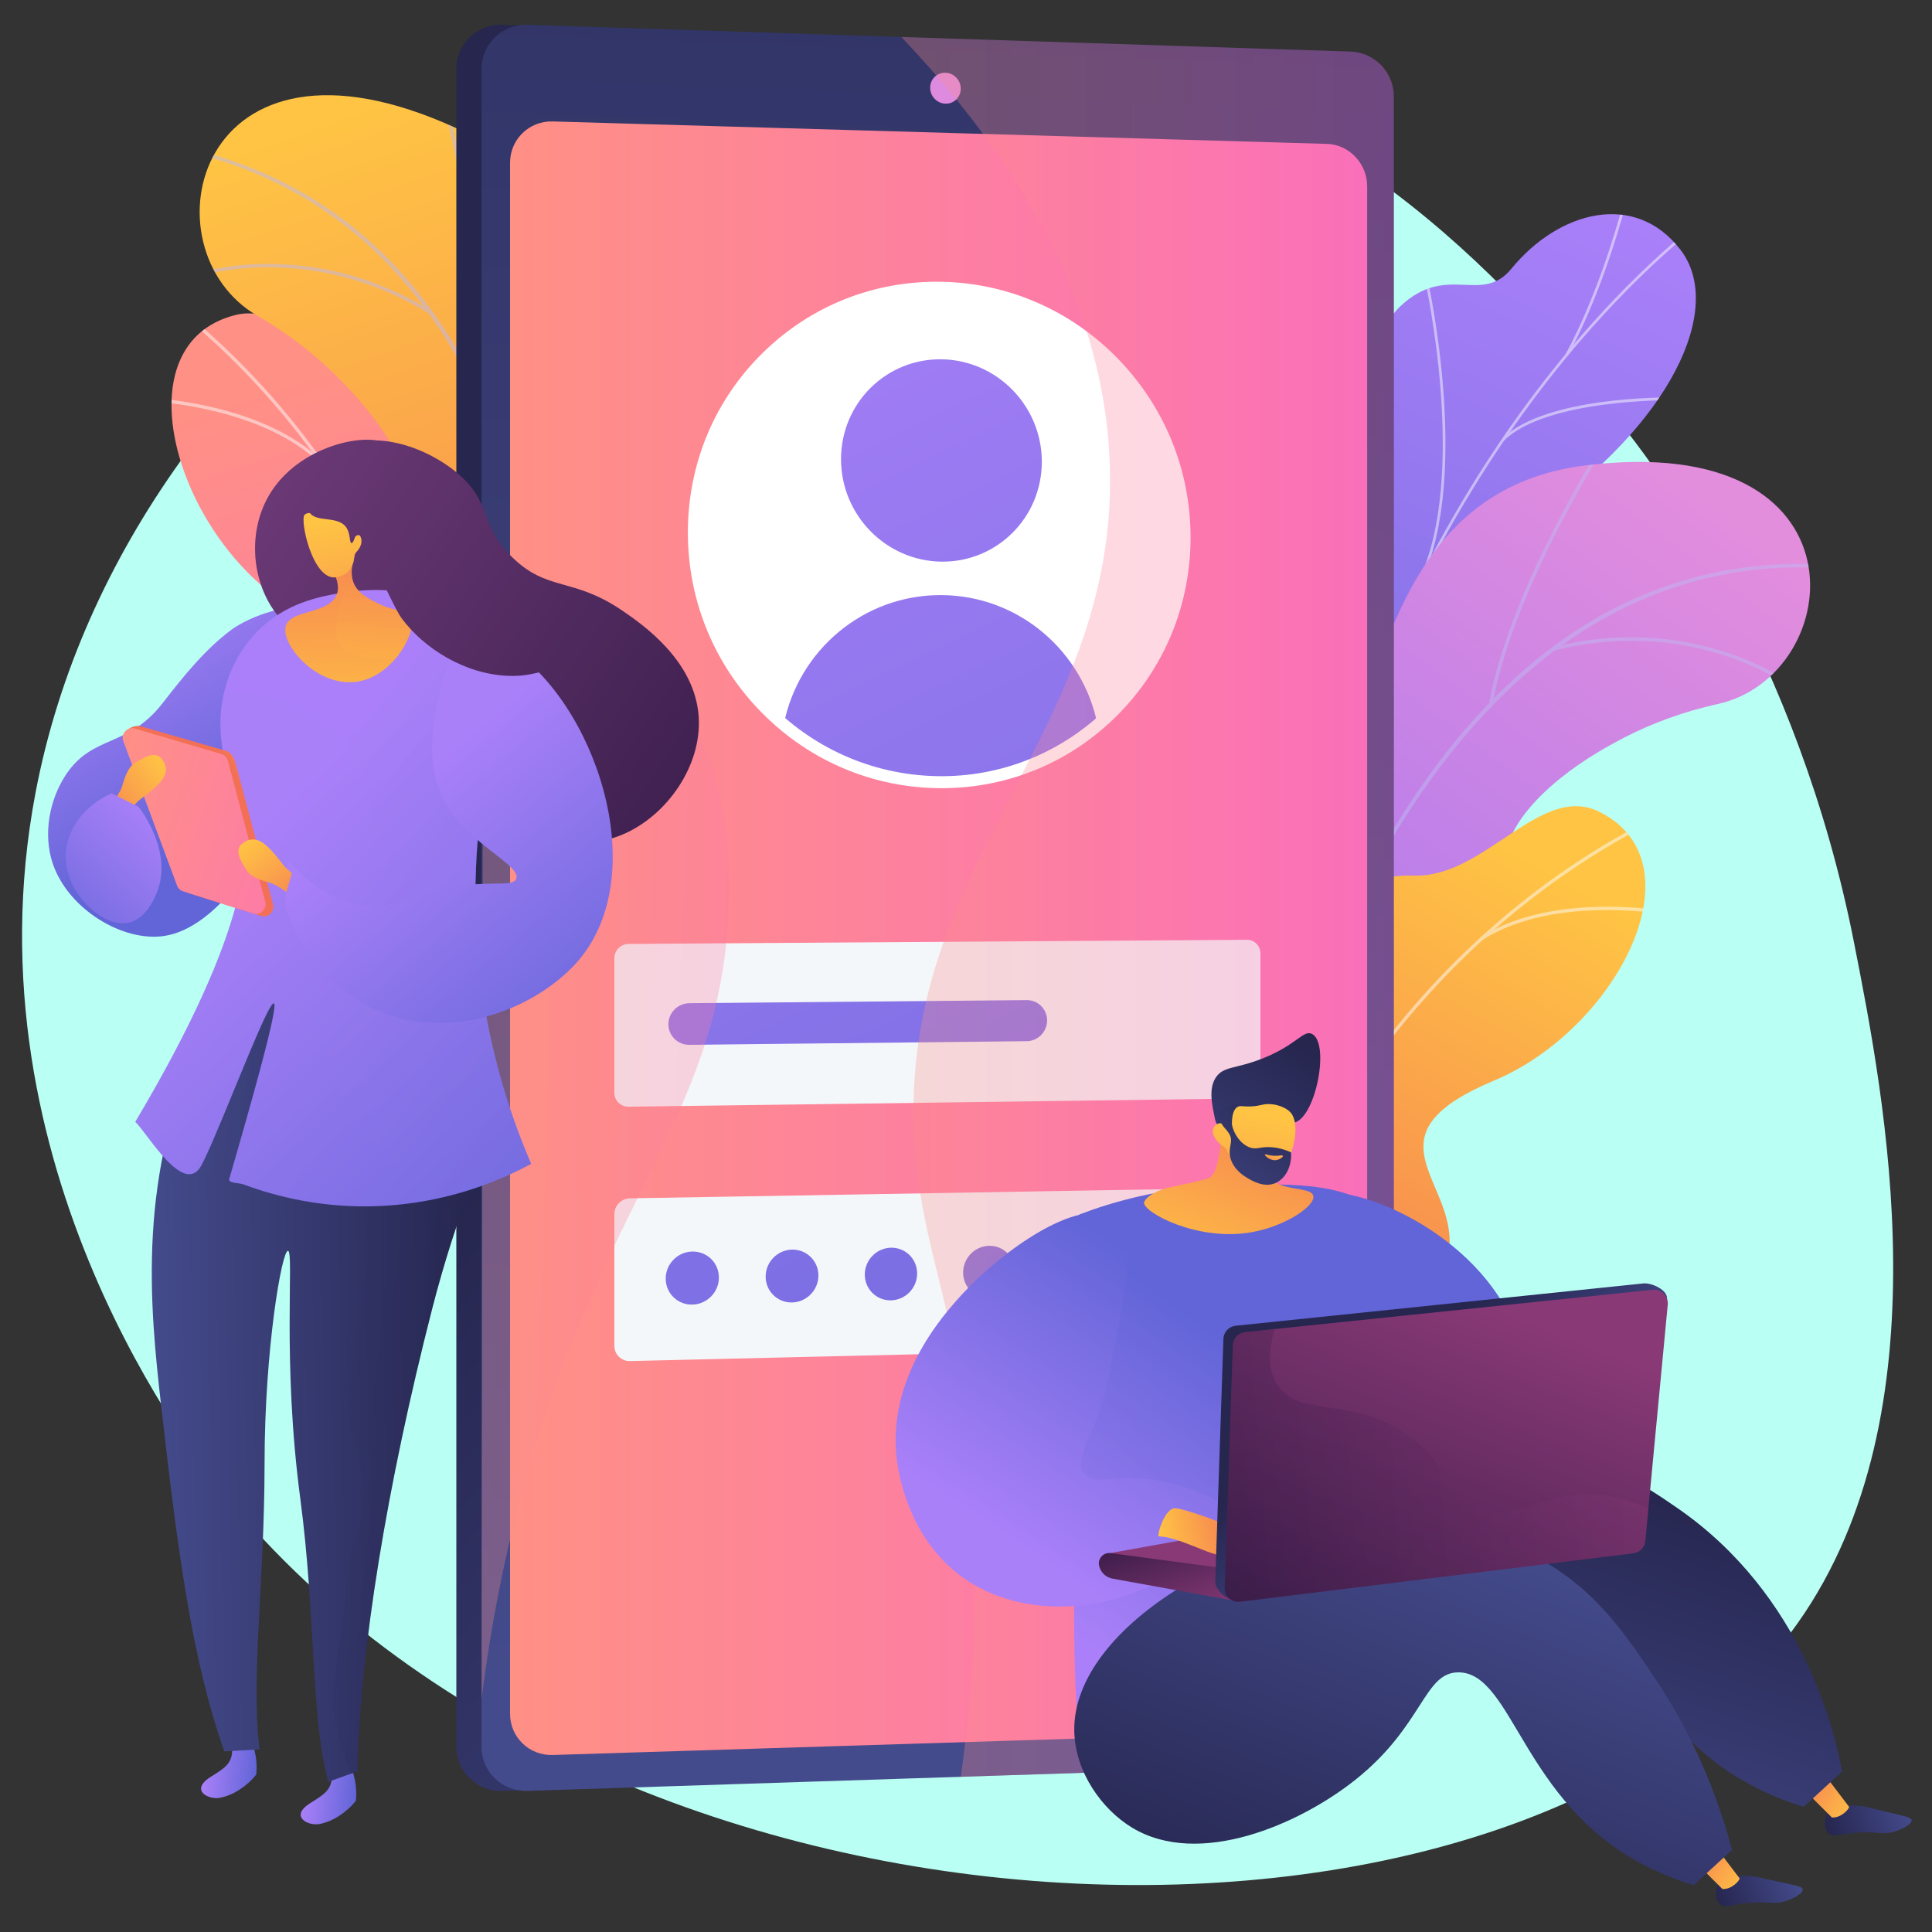 <?xml version="1.0" encoding="utf-8"?>
<svg viewBox="0 0 3710 3710" style="enable-background:new 0 0 3710 3710;" xmlns="http://www.w3.org/2000/svg">
  <rect x="0" y="0" width="3710" height="3710" fill="#333333" stroke="none"/>
  <g id="Illustration" style="" transform="matrix(1.246, 0, 0, 1.239, -470.673, -409.636)">
    <g>
      <path style="fill: rgb(185, 255, 243);" d="M3234.929,1790.591c47.166,240.67,142.762,728.444-86.004,1054.753 c-408.791,583.094-1809.751,558.063-2423.614-196.177c-42.872-52.676-402.423-509.039-292.905-1089.424 C573.53,811.851,1415.673,270.751,2084.036,417.384c422.819,92.763,693.484,442.578,803.318,584.706 C2934.091,1062.569,3148.129,1347.695,3234.929,1790.591z"/>
      <g>
        <g>
          <g>
            <linearGradient id="SVGID_1_" gradientUnits="userSpaceOnUse" x1="4362.619" y1="599.417" x2="4903.089" y2="1489.17" gradientTransform="matrix(0.972 0.237 -0.237 0.972 -3231.912 -714.331)">
              <stop offset="0" style="stop-color:#FF9085"/>
              <stop offset="1" style="stop-color:#FB6FBB"/>
            </linearGradient>
            <path style="fill:url(#SVGID_1_);" d="M1005.76,1767.868c0.802,0.616,1.608,1.229,2.416,1.84 c47.793,36.181,106.415,67.281,178.795,88.108c14.395,3.064,28.791,6.129,43.186,9.193 c20.377-30.924,34.221-63.983-5.965-87.946c-62.409-37.214-34.105-156.345-5.009-193.677 c36.012-46.207,117.656-155.518,22.08-214.566c-79.566-49.158-140.957-64.617-118.936-177.47 c22.021-112.853-21.228-197.633-123.859-216.474C890.464,957.05,839.008,793.65,740.034,819.003 c-172.457,44.177-96.92,324.162,69.61,441.754c166.531,117.592,43.961,157.374,16.008,247.224 c-38.16,122.663,136.689,138.496,168.781,198.56C1005.304,1726.885,1007.76,1747.997,1005.76,1767.868z"/>
            <g>
              <defs>
                <path id="SVGID_00000128457057087763221230000000124632922377090987_" d="M983.574,1835.175l231.962,56.565 c21.52-29.541,53.545-85.909,8.656-112.676c-62.409-37.214-34.105-156.345-5.009-193.677 c36.012-46.206,117.656-155.517,22.08-214.566c-79.566-49.158-140.957-64.617-118.936-177.47 c22.021-112.853-21.228-197.633-123.859-216.474C890.464,957.05,839.008,793.65,740.034,819.003 c-172.456,44.177-96.92,324.161,69.611,441.753c166.531,117.592,43.96,157.374,16.008,247.224 c-38.16,122.664,136.689,138.496,168.781,198.56C1019.592,1753.626,999.801,1804.854,983.574,1835.175z"/>
              </defs>
              <clipPath id="SVGID_00000008869004070352053920000010486502623251818892_">
                <path d="M983.574,1835.175l231.962,56.565 c21.52-29.541,53.545-85.909,8.656-112.676c-62.409-37.214-34.105-156.345-5.009-193.677 c36.012-46.206,117.656-155.517,22.08-214.566c-79.566-49.158-140.957-64.617-118.936-177.47 c22.021-112.853-21.228-197.633-123.859-216.474C890.464,957.05,839.008,793.65,740.034,819.003 c-172.456,44.177-96.92,324.161,69.611,441.753c166.531,117.592,43.96,157.374,16.008,247.224 c-38.16,122.664,136.689,138.496,168.781,198.56C1019.592,1753.626,999.801,1804.854,983.574,1835.175z" style="overflow: visible;"/>
              </clipPath>
              <g style="opacity:0.5;clip-path:url(#SVGID_00000008869004070352053920000010486502623251818892_);">
                <path style="fill:#FCFDFE;" d="M1101.692,1825.322l5.169,0.233c16.943-377.872-149.589-762.116-434.608-1002.782 l-3.337,3.953C952.734,1066.379,1118.564,1449.019,1101.692,1825.322z"/>
                <path style="fill:#FCFDFE;" d="M1093.281,1618.513l5.021,1.249c35.852-144.263,187.301-226.022,188.828-226.831l-2.424-4.571 C1283.16,1389.178,1129.7,1471.976,1093.281,1618.513z"/>
                <path style="fill:#FCFDFE;" d="M1102.913,1755.724l5.011-1.286c-37.457-145.978-298.675-230.24-301.309-231.074l-1.562,4.933 C807.659,1529.122,1066.169,1612.521,1102.913,1755.724z"/>
                <path style="fill:#FCFDFE;" d="M992.618,1261.696l5.105-0.851c-19.72-117.918,90.459-264.443,91.574-265.909l-4.116-3.134 C1084.051,993.286,972.532,1141.6,992.618,1261.696z"/>
                <path style="fill:#FCFDFE;" d="M874.56,1052.483l3.694-3.624c-95.428-97.218-279.383-102.329-281.233-102.367l-0.113,5.173 C598.734,951.701,780.619,956.779,874.56,1052.483z"/>
              </g>
            </g>
          </g>
          <g>
            <defs>
              <path id="SVGID_00000070103499541418813430000007129993137637369504_" d="M1315.755,2014.37l-256.557-0.871 c0,0-47.848-131.772,15.34-224.438c128.922-189.067-45.667-288.785-112.543-341.491 c-100.856-79.484-155.068-193.514-6.213-242.571c148.855-49.057,0.221-279.997-181.161-384.889 c-177.494-102.644-97.453-477.389,307.11-290.503c241.604,111.608,202.832,368.037,214.038,502.186 c11.206,134.149,210.625,145.922,141.806,309.52c-58.784,139.742-169.917,241.406-85.696,337.902 C1436.099,1775.711,1444.479,1883.612,1315.755,2014.37z"/>
            </defs>
            <clipPath id="SVGID_00000016075011823140966550000012458342953891035011_">
              <path d="M1315.755,2014.37l-256.557-0.871 c0,0-47.848-131.772,15.34-224.438c128.922-189.067-45.667-288.785-112.543-341.491 c-100.856-79.484-155.068-193.514-6.213-242.571c148.855-49.057,0.221-279.997-181.161-384.889 c-177.494-102.644-97.453-477.389,307.11-290.503c241.604,111.608,202.832,368.037,214.038,502.186 c11.206,134.149,210.625,145.922,141.806,309.52c-58.784,139.742-169.917,241.406-85.696,337.902 C1436.099,1775.711,1444.479,1883.612,1315.755,2014.37z" style="overflow: visible;"/>
            </clipPath>
            <linearGradient id="SVGID_00000060020327433969292020000003050019223565506226_" gradientUnits="userSpaceOnUse" x1="3201.75" y1="548.134" x2="2691" y2="1999.74" gradientTransform="matrix(-1 -0.003 -0.003 1 4070.415 -17.635)">
              <stop offset="0" style="stop-color:#FFC444"/>
              <stop offset="0.996" style="stop-color:#F36F56"/>
            </linearGradient>
            <path style="clip-path:url(#SVGID_00000016075011823140966550000012458342953891035011_);fill:url(#SVGID_00000060020327433969292020000003050019223565506226_);" d=" M1315.755,2014.37l-256.557-0.871c0,0-47.848-131.772,15.34-224.438c128.922-189.067-45.667-288.785-112.543-341.491 c-100.856-79.484-145.07-181.89-23.237-247.808c137.847-74.583,17.245-274.76-164.136-379.652 c-177.494-102.644-97.453-477.389,307.11-290.503c241.604,111.608,202.832,368.037,214.038,502.186 c11.206,134.149,210.625,145.922,141.806,309.52c-58.784,139.742-169.917,241.406-85.696,337.902 C1436.099,1775.711,1444.479,1883.612,1315.755,2014.37z"/>
            <g style="opacity:0.5;clip-path:url(#SVGID_00000016075011823140966550000012458342953891035011_);">
              <path style="fill:#BEB8F2;" d="M1204.635,2037.805l-5.324-0.995c0.616-3.298,61.103-333.671,22.312-679.263 c-35.734-318.383-165.498-715.208-580.747-797.625l1.054-5.313c184.85,36.687,329.466,137.644,429.835,300.065 c80.177,129.746,132.412,298.77,155.255,502.378C1265.876,1703.434,1205.251,2034.5,1204.635,2037.805z"/>
              <path style="fill:#BEB8F2;" d="M1110.774,924.357l-5.374-0.69c22.879-178.811-44.41-433.149-45.091-435.697l5.231-1.403 C1066.225,489.127,1133.786,744.497,1110.774,924.357z"/>
              <path style="fill:#BEB8F2;" d="M1040.932,817.969c-181.939-114.215-352.47-60.287-354.17-59.729l-1.689-5.144 c1.726-0.569,174.569-55.328,358.739,60.286L1040.932,817.969z"/>
              <path style="fill:#BEB8F2;" d="M1234.674,1584.865c-59.691-255.562-406.783-319.369-410.217-319.708l0.178-5.408 c3.401,0.013,355.092,66.052,415.312,323.884L1234.674,1584.865z"/>
              <path style="fill:#BEB8F2;" d="M1236.713,1476.667l-5.301-1.123c34.658-163.842,212.891-276.054,214.689-277.168l2.855,4.602 C1447.178,1204.082,1270.883,1315.111,1236.713,1476.667z"/>
              <path style="fill:#BEB8F2;" d="M1207.685,1984.614c-7.473-99.417-149.107-178.598-150.536-179.387l2.614-4.741 c5.942,3.272,145.631,81.373,153.322,183.724L1207.685,1984.614z"/>
              <path style="fill:#BEB8F2;" d="M1223.06,1906.571l-5.336-0.93c13.531-77.658,131.278-163.821,169.971-192.134 c5.468-4.002,10.188-7.456,10.908-8.237l4.034,3.613c-1,1.116-4.131,3.422-11.744,8.994 C1352.637,1745.872,1236.216,1831.064,1223.06,1906.571z"/>
            </g>
          </g>
          <g>
            <linearGradient id="SVGID_00000134250029622559151710000006613227177833193350_" gradientUnits="userSpaceOnUse" x1="-1225.97" y1="457.673" x2="-589.588" y2="2129.82" gradientTransform="matrix(-0.998 -0.065 -0.065 0.998 1659.393 96.115)">
              <stop offset="0" style="stop-color:#AA80F9"/>
              <stop offset="0.996" style="stop-color:#6165D7"/>
            </linearGradient>
            <path style="fill:url(#SVGID_00000134250029622559151710000006613227177833193350_);" d="M2481.126,1868.323 c28.238,60.983,1.327,121.983-24.5,163.037c-6.159,0.037-9.737,1.747-15.961,3.261c-56.169,13.664-82.513,6.712-139.615,10.844 c-12.29,0.89-48.802-8.269-63.471-13.047l-27.201-9.381c0,0-48.274-148.333,27.582-189.306 c75.855-40.972,46.811-188.597,40.451-269.108c-17.254-218.449,218.812-198.593,219.077-481.08 c0.07-75.133-24.918-218.44,38.427-278.282c72.167-68.178,124.852-1.298,171.254-58.31 c72.525-89.108,190.216-121.074,260.369-29.369c69.238,90.508-14.892,270.677-224.035,415.483 c-138.273,120.881-140.434,157.07-129.551,245.199c7.623,61.729,66.505,222.534-17.281,286.746 C2512.883,1729.223,2448.845,1798.609,2481.126,1868.323z"/>
            <g>
              <defs>
                <path id="SVGID_00000173839673862339164390000001939641620184878220_" d="M2420.169,2081.285l-205.21-52.856 c0,0-52.854-153.725,23.001-194.697c75.855-40.972,46.811-188.597,40.452-269.108 c-17.255-218.449,218.812-198.593,219.076-481.08c0.071-75.133-24.918-218.439,38.427-278.282 c72.167-68.177,124.852-1.298,171.254-58.31c72.525-89.108,190.216-121.073,260.369-29.369 c69.238,90.508-14.892,270.677-224.035,415.483c-138.273,120.882-140.434,157.07-129.551,245.199 c7.623,61.729,66.505,222.534-17.282,286.746c-83.787,64.212-147.825,133.598-115.544,203.313 C2530.245,1974.403,2420.169,2081.285,2420.169,2081.285z"/>
              </defs>
              <clipPath id="SVGID_00000155128207209748795090000002201560348867625135_">
                <path d="M2420.169,2081.285l-205.21-52.856 c0,0-52.854-153.725,23.001-194.697c75.855-40.972,46.811-188.597,40.452-269.108 c-17.255-218.449,218.812-198.593,219.076-481.08c0.071-75.133-24.918-218.439,38.427-278.282 c72.167-68.177,124.852-1.298,171.254-58.31c72.525-89.108,190.216-121.073,260.369-29.369 c69.238,90.508-14.892,270.677-224.035,415.483c-138.273,120.882-140.434,157.07-129.551,245.199 c7.623,61.729,66.505,222.534-17.282,286.746c-83.787,64.212-147.825,133.598-115.544,203.313 C2530.245,1974.403,2420.169,2081.285,2420.169,2081.285z" style="overflow: visible;"/>
              </clipPath>
              <g style="opacity:0.5;clip-path:url(#SVGID_00000155128207209748795090000002201560348867625135_);">
                <path style="fill:#FCFDFE;" d="M2330.782,2047.764l-4.168-0.52c3.096-24.839,6.526-49.851,10.193-74.342 c27.165-181.328,70.272-353.558,128.13-511.909c49.025-134.175,109.3-260.285,179.15-374.826 c56.173-92.114,118.817-177.281,186.191-253.135c47.364-53.323,96.557-101.53,146.217-143.275 c8.653-7.277,17.909-14.234,26.861-20.963c11.927-8.964,24.26-18.234,35.259-28.332l2.84,3.096 c-11.15,10.237-23.565,19.57-35.573,28.596c-8.908,6.695-18.118,13.618-26.683,20.82 c-49.504,41.615-98.551,89.676-145.78,142.849c-67.208,75.665-129.701,160.631-185.745,252.532 c-69.706,114.306-129.861,240.165-178.791,374.081c-57.76,158.083-100.798,330.039-127.92,511.087 C2337.299,1997.98,2333.874,2022.957,2330.782,2047.764z"/>
                <path style="fill:#FCFDFE;" d="M2568.463,1231.205l-3.804-1.783c76.593-163.243,9.337-464.836,8.648-467.863l4.097-0.933 C2578.095,763.668,2645.668,1066.655,2568.463,1231.205z"/>
                <path style="fill:#FCFDFE;" d="M2394.237,1706.644l-3.985-1.329c39.072-117.03,258.164-207.367,260.373-208.266l1.584,3.893 C2650.018,1501.833,2432.697,1591.442,2394.237,1706.644z"/>
                <path style="fill:#FCFDFE;" d="M2377.808,1774.963l-4.157-0.606c11.593-79.701-15.182-194.585-75.391-323.487 c-3.027-6.482-3.027-6.482-2.924-7.273l4.165,0.554l-2.083-0.277l2.027-0.521c0.152,0.455,1.295,2.902,2.621,5.738 C2362.619,1578.729,2389.519,1694.457,2377.808,1774.963z"/>
                <path style="fill:#FCFDFE;" d="M2337.074,2002.514l-3.809-1.769c37.355-80.459,165.039-112.213,166.323-112.525l0.991,4.083 C2499.312,1892.611,2373.575,1923.897,2337.074,2002.514z"/>
                <path style="fill:#FCFDFE;" d="M2324.431,2048.091c-15.832-69.759-52.21-137.253-111.214-206.34l3.196-2.73 c59.456,69.618,96.129,137.702,112.115,208.14L2324.431,2048.091z"/>
                <path style="fill:#FCFDFE;" d="M2794.472,881.148l-3.697-1.994c47.643-88.388,77.206-192.289,86.92-226.431 c2.352-8.265,3.189-11.171,3.656-12.133l3.777,1.838c-0.347,0.739-1.691,5.464-3.393,11.446 C2871.991,688.125,2842.333,792.357,2794.472,881.148z"/>
                <path style="fill:#FCFDFE;" d="M2695.752,1013.401l-2.946-2.995c67.104-66.053,255.403-63.94,263.386-63.818l-0.066,4.201 C2954.19,950.761,2761.603,948.582,2695.752,1013.401z"/>
              </g>
            </g>
          </g>
          <g>
            <defs>
              <path id="SVGID_00000162319132055810888050000015172779049324279200_" d="M2147.922,2396.631l244.815,76.735 c0,0,85.448-111.14,53.233-218.573c-65.729-219.197,130.838-261.465,210.52-291.485 c120.167-45.273,206.316-137.576,79.259-229.341c-127.058-91.765,84.442-266.961,289.047-312.107 c200.22-44.178,237.222-425.586-204.91-369.757c-264.04,33.341-304.609,289.491-355.848,413.975 s-244.885,75.415-228.748,252.163c13.784,150.975,88.98,281.48-20.473,347.998 C2105.364,2132.756,2064.754,2233.074,2147.922,2396.631z"/>
            </defs>
            <clipPath id="SVGID_00000136374434318801462970000016534856228286550409_">
              <path d="M2147.922,2396.631l244.815,76.735 c0,0,85.448-111.14,53.233-218.573c-65.729-219.197,130.838-261.465,210.52-291.485 c120.167-45.273,206.316-137.576,79.259-229.341c-127.058-91.765,84.442-266.961,289.047-312.107 c200.22-44.178,237.222-425.586-204.91-369.757c-264.04,33.341-304.609,289.491-355.848,413.975 s-244.885,75.415-228.748,252.163c13.784,150.975,88.98,281.48-20.473,347.998 C2105.364,2132.756,2064.754,2233.074,2147.922,2396.631z" style="overflow: visible;"/>
            </clipPath>
            <linearGradient id="SVGID_00000034090791675428302290000014645670143914977695_" gradientUnits="userSpaceOnUse" x1="5922.877" y1="417.722" x2="5412.113" y2="1869.366" gradientTransform="matrix(0.954 0.299 -0.299 0.954 -2498.872 -1062.554)">
              <stop offset="0.004" style="stop-color:#E38DDD"/>
              <stop offset="1" style="stop-color:#9571F6"/>
            </linearGradient>
            <path style="clip-path:url(#SVGID_00000136374434318801462970000016534856228286550409_);fill:url(#SVGID_00000034090791675428302290000014645670143914977695_);" d=" M2147.922,2396.631l244.815,76.735c0,0,85.448-111.14,53.233-218.573c-65.729-219.197,130.838-261.465,210.52-291.485 c120.167-45.273,193.272-129.519,97.07-229.186c-108.848-112.768,66.63-267.116,271.236-312.262 c200.22-44.178,237.222-425.586-204.91-369.757c-264.04,33.341-304.609,289.491-355.848,413.975 s-244.885,75.415-228.748,252.163c13.784,150.975,88.98,281.48-20.473,347.998 C2105.364,2132.756,2064.754,2233.074,2147.922,2396.631z"/>
            <g style="opacity:0.5;clip-path:url(#SVGID_00000136374434318801462970000016534856228286550409_);">
              <path style="fill:#BEB8F2;" d="M2246.757,2452.563l5.376,0.662c0.409-3.33,42.635-336.53,184.094-654.221 c130.319-292.68,373.983-631.703,794.717-584.721l0.602-5.383c-187.291-20.916-355.662,31.595-500.438,156.07 c-115.651,99.434-216.543,244.756-299.874,431.93C2289.472,2115.325,2247.169,2449.227,2246.757,2452.563z"/>
              <path style="fill:#BEB8F2;" d="M2672.856,1419.599l5.331,0.967c32.252-177.36,173.286-399.453,174.706-401.675l-4.562-2.919 C2846.904,1018.205,2705.297,1241.199,2672.856,1419.599z"/>
              <path style="fill:#BEB8F2;" d="M2771.593,1339.305c207.956-53.864,354.203,49.097,355.654,50.143l3.166-4.393 c-1.473-1.064-149.672-105.516-360.177-50.994L2771.593,1339.305z"/>
              <path style="fill:#BEB8F2;" d="M2355.062,2011.738c134.162-225.556,484.302-181.44,487.677-180.725l1.466-5.209 c-3.246-1.016-358.445-44.395-493.797,183.166L2355.062,2011.738z"/>
              <path style="fill:#BEB8F2;" d="M2385.829,1907.987l5.392,0.533c16.499-166.653-119.469-327.499-120.846-329.105l-4.113,3.523 C2267.625,1584.528,2402.102,1743.661,2385.829,1907.987z"/>
              <path style="fill:#BEB8F2;" d="M2259.931,2400.939c37.18-92.505,196.125-125.16,197.725-125.481l-1.058-5.31 c-6.653,1.323-163.417,33.536-201.692,128.772L2259.931,2400.939z"/>
              <path style="fill:#BEB8F2;" d="M2268.87,2321.9l5.368,0.726c10.581-78.115-75.607-195.844-103.929-234.53 c-4.002-5.468-7.457-10.187-7.907-11.149l-4.938,2.225c0.615,1.366,2.903,4.51,8.475,12.123 C2193.941,2129.546,2279.158,2245.949,2268.87,2321.9z"/>
            </g>
          </g>
          <g>
            <linearGradient id="SVGID_00000000180813244507463340000008180094491686425021_" gradientUnits="userSpaceOnUse" x1="1800.66" y1="1483.098" x2="2341.134" y2="2372.857" gradientTransform="matrix(-1 0.023 0.023 1 4470.287 119.345)">
              <stop offset="0" style="stop-color:#FFC444"/>
              <stop offset="0.996" style="stop-color:#F36F56"/>
            </linearGradient>
            <path style="fill:url(#SVGID_00000000180813244507463340000008180094491686425021_);" d="M2379.648,2458.639 c-0.916,0.429-1.834,0.855-2.754,1.278c-54.449,25.07-118.383,42.852-193.548,47.644c-14.718-0.099-29.435-0.198-44.153-0.298 c-13.259-34.579-19.678-69.84,24.718-84.611c68.946-22.939,66.893-145.369,46.496-188.08 c-25.246-52.864-81.502-177.162,24.527-214.3c88.268-30.918,151.547-32.829,154.282-147.778 c2.735-114.949,63.186-188.459,167.469-184.814c109.741,3.836,195.097-144.696,286.314-98.675 c158.941,80.192,25.024,337.414-162.879,416.489c-187.903,79.074-76.74,144.257-68.741,238.014 c10.92,127.997-163.248,105.901-207.494,157.669C2388.897,2418.71,2381.963,2438.803,2379.648,2458.639z"/>
            <g>
              <defs>
                <path id="SVGID_00000131326563362170278610000009115786291654123425_" d="M2386.858,2529.14l-238.697,5.417 c-14.672-33.474-33.841-95.406,15.75-111.905c68.946-22.939,66.893-145.369,46.496-188.08 c-25.246-52.863-81.502-177.161,24.527-214.3c88.268-30.918,151.547-32.829,154.282-147.778 c2.735-114.949,63.186-188.459,167.469-184.814c109.741,3.836,195.097-144.696,286.314-98.674 c158.941,80.191,25.024,337.413-162.879,416.488c-187.903,79.074-76.74,144.257-68.741,238.013 c10.92,127.998-163.248,105.9-207.493,157.668C2369.198,2441.758,2377.522,2496.042,2386.858,2529.14z"/>
              </defs>
              <clipPath id="SVGID_00000017499606187905043540000016187471218817770628_">
                <path d="M2386.858,2529.14l-238.697,5.417 c-14.672-33.474-33.841-95.406,15.75-111.905c68.946-22.939,66.893-145.369,46.496-188.08 c-25.246-52.863-81.502-177.161,24.527-214.3c88.268-30.918,151.547-32.829,154.282-147.778 c2.735-114.949,63.186-188.459,167.469-184.814c109.741,3.836,195.097-144.696,286.314-98.674 c158.941,80.191,25.024,337.413-162.879,416.488c-187.903,79.074-76.74,144.257-68.741,238.013 c10.92,127.998-163.248,105.9-207.493,157.668C2369.198,2441.758,2377.522,2496.042,2386.858,2529.14z" style="overflow: visible;"/>
              </clipPath>
              <g style="opacity:0.5;clip-path:url(#SVGID_00000017499606187905043540000016187471218817770628_);">
                <path style="fill:#FCFDFE;" d="M2273.614,2494.144l-5.098-0.883c64.624-372.69,309.807-712.191,639.871-886.014l2.41,4.578 C2582.124,1784.916,2337.969,2123.002,2273.614,2494.144z"/>
                <path style="fill:#FCFDFE;" d="M2326.253,2293.97l-5.172,0.141c-4.026-148.597-134.377-260.98-135.694-262.098l3.349-3.944 C2190.07,2029.201,2322.162,2143.031,2326.253,2293.97z"/>
                <path style="fill:#FCFDFE;" d="M2287.371,2425.909l-4.618-2.332c67.94-134.524,341.161-160.707,343.913-160.955l0.466,5.153 C2624.409,2268.021,2354.019,2293.942,2287.371,2425.909z"/>
                <path style="fill:#FCFDFE;" d="M2501.214,1967.107l-4.802-1.928c44.59-110.929-31.542-277.701-32.315-279.373l4.693-2.176 C2469.574,1685.322,2546.629,1854.129,2501.214,1967.107z"/>
                <path style="fill:#FCFDFE;" d="M2661.458,1788.138l-2.829-4.333c114.084-74.45,294.842-39.926,296.657-39.566l-1.001,5.077 C2952.494,1748.958,2773.764,1714.847,2661.458,1788.138z"/>
              </g>
            </g>
          </g>
        </g>
        <g>
          <g>
            <g>
              <linearGradient id="SVGID_00000180356510465294605690000003780948302121263033_" gradientUnits="userSpaceOnUse" x1="2780.246" y1="2617.823" x2="1577.624" y2="1591.931">
                <stop offset="0" style="stop-color:#444B8C"/>
                <stop offset="0.996" style="stop-color:#26264F"/>
              </linearGradient>
              <path style="fill:url(#SVGID_00000180356510465294605690000003780948302121263033_);" d="M2486.955,481.074v2513.175 c0,37.583-32.108,45.671-68.516,46.862l-1247.903,64.537l-18.905,0.618c-38.793,1.269-70.586-29.508-70.586-68.396V437.452 c0-38.887,31.793-69.664,70.586-68.395l25.656,0.839l1252.471,97.413C2466.166,468.5,2486.955,443.491,2486.955,481.074z"/>
              <linearGradient id="SVGID_00000033339271453206279380000010736766605929429950_" gradientUnits="userSpaceOnUse" x1="-1242.077" y1="3165.017" x2="3189.59" y2="3329.871" gradientTransform="matrix(0 -1 1 0 -1389.032 1734.323)">
                <stop offset="0" style="stop-color:#444B8C"/>
                <stop offset="0.996" style="stop-color:#26264F"/>
              </linearGradient>
              <path style="fill:url(#SVGID_00000033339271453206279380000010736766605929429950_);" d="M2525.831,481.074v2513.175 c0,37.583-29.74,69.305-66.148,70.497l-1269.176,41.52c-38.793,1.269-70.585-29.508-70.585-68.396V437.452 c0-38.887,31.793-69.664,70.585-68.395l1269.176,41.52C2496.091,411.768,2525.831,443.491,2525.831,481.074z"/>
              <linearGradient id="SVGID_00000044167047809612285910000016543809774134524070_" gradientUnits="userSpaceOnUse" x1="1163.81" y1="1784.729" x2="2484.753" y2="1784.729">
                <stop offset="0" style="stop-color:#FF9085"/>
                <stop offset="1" style="stop-color:#FB6FBB"/>
              </linearGradient>
              <path style="fill:url(#SVGID_00000044167047809612285910000016543809774134524070_);" d="M2484.753,619.234v2328.158 c0,35.088-27.793,64.67-61.813,65.739l-1193.427,37.49c-36.111,1.134-65.703-27.58-65.703-63.812V582.792 c0-36.232,29.592-65.013,65.703-63.96l1193.427,34.802C2456.961,554.626,2484.753,584.146,2484.753,619.234z"/>
            </g>
            <path style="fill:#DE8BDF;" d="M1858.438,468.037c0,13.243-10.549,23.659-23.569,23.265 c-13.028-0.394-23.596-11.462-23.596-24.719c0-13.258,10.567-23.673,23.596-23.264 C1847.889,443.727,1858.438,454.794,1858.438,468.037z"/>
          </g>
          <g>
            <path style="fill:#F4F7FA;" d="M2299.553,2033.083l-953.134,12.781c-12.052,0.162-21.829-9.486-21.829-21.549v-208.706 c0-12.063,9.776-21.907,21.829-21.989l953.134-6.446c11.448-0.078,20.722,9.382,20.722,21.128v203.233 C2320.275,2023.283,2311,2032.929,2299.553,2033.083z"/>
            <path style="fill:#F4F7FA;" d="M2297.387,2417.519l-948.691,22.578c-13.31,0.317-24.107-10.226-24.107-23.549v-204.144 c0-13.323,10.797-24.308,24.107-24.536l948.691-16.272c12.644-0.217,22.888,10.124,22.888,23.097v198.791 C2320.275,2406.458,2310.031,2417.218,2297.387,2417.519z"/>
            <path style="fill:#FFFFFF;" d="M2203.312,1163.553c0,209.484-166.636,379.331-374.266,379.364 c-209.957,0.033-381.895-173.221-381.895-386.976s171.938-383.548,381.895-379.287 C2036.676,780.868,2203.312,954.069,2203.312,1163.553z"/>
            <linearGradient id="SVGID_00000138571159428088927210000011293387256999894713_" gradientUnits="userSpaceOnUse" x1="1578.866" y1="533.572" x2="2736.516" y2="2900.706">
              <stop offset="0" style="stop-color:#AA80F9"/>
              <stop offset="0.996" style="stop-color:#6165D7"/>
            </linearGradient>
            <path style="fill:url(#SVGID_00000138571159428088927210000011293387256999894713_);" d="M1983.361,1046.247 c0,86.316-68.918,155.642-154.213,154.842c-85.606-0.803-155.234-71.893-155.234-158.78s69.627-156.205,155.234-154.829 C1914.443,888.851,1983.361,959.931,1983.361,1046.247z"/>
            <linearGradient id="SVGID_00000129191636657100923570000004816948293322610603_" gradientUnits="userSpaceOnUse" x1="1420.054" y1="611.239" x2="2577.705" y2="2978.375">
              <stop offset="0" style="stop-color:#AA80F9"/>
              <stop offset="0.996" style="stop-color:#6165D7"/>
            </linearGradient>
            <path style="fill:url(#SVGID_00000129191636657100923570000004816948293322610603_);" d="M1829.046,1542.917 c91.781-0.015,175.501-33.196,240.326-88.164c-22.06-114.114-120.948-200.899-240.326-201.803 c-120.143-0.911-220.838,85.375-243.448,200.735C1651.888,1509.464,1736.813,1542.932,1829.046,1542.917z"/>
            <linearGradient id="SVGID_00000075138532273081901190000002918433266115284368_" gradientUnits="userSpaceOnUse" x1="1131.122" y1="752.542" x2="2288.773" y2="3119.678">
              <stop offset="0" style="stop-color:#AA80F9"/>
              <stop offset="0.996" style="stop-color:#6165D7"/>
            </linearGradient>
            <path style="fill:url(#SVGID_00000075138532273081901190000002918433266115284368_);" d="M1960.243,1944.306l-520.193,5.675 c-17.697,0.193-32.188-14.178-32.188-31.935l0,0c0-17.758,14.491-32.42,32.188-32.583l520.193-4.789 c17.198-0.158,31.257,14.017,31.257,31.501l0,0C1991.5,1929.66,1977.441,1944.119,1960.243,1944.306z"/>
            <g>
              <linearGradient id="SVGID_00000124120009436202747720000008178623982560915084_" gradientUnits="userSpaceOnUse" x1="768.93" y1="929.67" x2="1926.582" y2="3296.808">
                <stop offset="0" style="stop-color:#AA80F9"/>
                <stop offset="0.996" style="stop-color:#6165D7"/>
              </linearGradient>
              <path style="fill:url(#SVGID_00000124120009436202747720000008178623982560915084_);" d="M1485.691,2310.618 c0,22.688-18.323,41.476-40.951,41.963c-22.654,0.488-41.04-17.548-41.04-40.285c0-22.738,18.385-41.526,41.04-41.965 C1467.367,2269.893,1485.691,2287.93,1485.691,2310.618z"/>
              <linearGradient id="SVGID_00000144317610071339720290000016341695855721180837_" gradientUnits="userSpaceOnUse" x1="894.214" y1="868.403" x2="2051.865" y2="3235.539">
                <stop offset="0" style="stop-color:#AA80F9"/>
                <stop offset="0.996" style="stop-color:#6165D7"/>
              </linearGradient>
              <path style="fill:url(#SVGID_00000144317610071339720290000016341695855721180837_);" d="M1639.067,2307.48 c0,22.596-18.175,41.306-40.619,41.79c-22.471,0.484-40.707-17.48-40.707-40.125s18.236-41.356,40.707-41.791 C1620.892,2266.918,1639.067,2284.884,1639.067,2307.48z"/>
              <linearGradient id="SVGID_00000150796178426173528150000015783178528108652184_" gradientUnits="userSpaceOnUse" x1="1018.482" y1="807.628" x2="2176.132" y2="3174.762">
                <stop offset="0" style="stop-color:#AA80F9"/>
                <stop offset="0.996" style="stop-color:#6165D7"/>
              </linearGradient>
              <path style="fill:url(#SVGID_00000150796178426173528150000015783178528108652184_);" d="M1791.204,2304.367 c0,22.505-18.028,41.137-40.291,41.617c-22.289,0.48-40.378-17.413-40.378-39.967c0-22.553,18.089-41.187,40.378-41.619 C1773.175,2263.968,1791.204,2281.863,1791.204,2304.367z"/>
              <linearGradient id="SVGID_00000145779053440511598400000001165588770216251038_" gradientUnits="userSpaceOnUse" x1="1141.753" y1="747.349" x2="2299.404" y2="3114.486">
                <stop offset="0" style="stop-color:#AA80F9"/>
                <stop offset="0.996" style="stop-color:#6165D7"/>
              </linearGradient>
              <path style="fill:url(#SVGID_00000145779053440511598400000001165588770216251038_);" d="M1942.116,2301.28 c0,22.414-17.884,40.97-39.968,41.446c-22.11,0.477-40.053-17.346-40.053-39.809s17.943-41.019,40.053-41.448 C1924.233,2261.041,1942.116,2278.865,1942.116,2301.28z"/>
              <linearGradient id="SVGID_00000056394077124502774720000013012592541569518759_" gradientUnits="userSpaceOnUse" x1="1264.03" y1="687.543" x2="2421.681" y2="3054.682">
                <stop offset="0" style="stop-color:#AA80F9"/>
                <stop offset="0.996" style="stop-color:#6165D7"/>
              </linearGradient>
              <path style="fill:url(#SVGID_00000056394077124502774720000013012592541569518759_);" d="M2091.819,2298.217 c0,22.325-17.74,40.804-39.648,41.277c-21.933,0.472-39.732-17.28-39.732-39.653c0-22.372,17.799-40.853,39.732-41.278 C2074.079,2258.138,2091.819,2275.892,2091.819,2298.217z"/>
            </g>
            <path style="fill:#FFFFFF;" d="M1828.985,1552.217c-104.136,0-202.232-41.221-276.235-116.079 c-74.093-74.95-114.899-174.458-114.899-280.196c0-106.631,41.399-205.925,116.571-279.586 c73.87-72.386,171.436-111.121,274.811-108.999c102.79,2.087,199.208,44.458,271.494,119.31 c72.148,74.709,111.882,173.043,111.882,276.887c0,103.878-39.755,201.453-111.945,274.751 c-72.33,73.439-168.792,113.896-271.618,113.912C1829.027,1552.217,1829.004,1552.217,1828.985,1552.217z M1821.272,785.876 c-95.494,0-185.367,36.675-253.831,103.765c-71.574,70.134-110.99,164.709-110.99,266.302 c0,100.81,38.898,195.676,109.528,267.121c70.477,71.291,163.888,110.552,263.007,110.556c0.024,0,0.035,0,0.058,0 c201.244-0.033,364.969-166.044,364.969-370.065c0-204.125-163.808-373.516-365.156-377.602 C1826.33,785.901,1823.791,785.876,1821.272,785.876z"/>
          </g>
          <linearGradient id="SVGID_00000023256371072523752970000006912353069606419372_" gradientUnits="userSpaceOnUse" x1="1766.845" y1="1736.162" x2="2525.83" y2="1736.162">
            <stop offset="0" style="stop-color:#FF9085"/>
            <stop offset="1" style="stop-color:#FB6FBB"/>
          </linearGradient>
          <path style="opacity:0.3;fill:url(#SVGID_00000023256371072523752970000006912353069606419372_);" d="M2525.83,479.638 c0-37.295-29.587-67.866-66.862-69.085l-692.123-22.642c256.726,272.06,314.45,500.315,321.041,656.298 c18.807,445.238-364.757,639.221-293.438,1126.139c19.552,133.485,62.791,217.317,79.68,447.907 c14.398,196.587-0.652,359.304-15.646,466.157l601.203-19.669c36.407-1.19,66.146-32.913,66.146-70.496V479.638z"/>
        </g>
        <linearGradient id="SVGID_00000005260912293313332790000008313438067472803513_" gradientUnits="userSpaceOnUse" x1="1111.092" y1="2062.76" x2="1757.125" y2="2086.792">
          <stop offset="0" style="stop-color:#FF9085"/>
          <stop offset="1" style="stop-color:#FB6FBB"/>
        </linearGradient>
        <path style="opacity:0.3;fill:url(#SVGID_00000005260912293313332790000008313438067472803513_);" d="M1501.063,1733.956 c7.297-214.465-66.191-304.122-85.667-326.085c-13.755-15.513-26.494-26.502-121.593-105.011 c-70.653-58.329-129.537-106.681-171.333-140.935c-0.85,600.807-1.699,1201.615-2.55,1802.422 c28.474-230.611,83.197-404.527,124.833-515.582C1361.304,2137.893,1491.7,2009.142,1501.063,1733.956z"/>
      </g>
      <g>
        <linearGradient id="SVGID_00000029752164690185006270000015760637404031520653_" gradientUnits="userSpaceOnUse" x1="2423.739" y1="2450.153" x2="2502.02" y2="2351.03" gradientTransform="matrix(0.999 -0.037 0.037 0.999 5.451 79.46)">
          <stop offset="0" style="stop-color:#AA80F9"/>
          <stop offset="0.996" style="stop-color:#6165D7"/>
        </linearGradient>
        <path style="fill:url(#SVGID_00000029752164690185006270000015760637404031520653_);" d="M2722.94,2587.898 c41.628-25.15,24.182-158.395-37.005-250.192c-86.879-130.344-268.737-187.315-304.045-146.206 c-36.134,42.071,77.969,190.657,96.503,214.792C2545.629,2493.849,2673.7,2617.648,2722.94,2587.898z"/>
        <linearGradient id="SVGID_00000059995932622458989660000002664106916425564075_" gradientUnits="userSpaceOnUse" x1="153.959" y1="3762.249" x2="282.727" y2="3762.249" gradientTransform="matrix(-0.937 0.35 0.35 0.937 2143.646 -451.669)">
          <stop offset="0" style="stop-color:#444B8C"/>
          <stop offset="0.996" style="stop-color:#26264F"/>
        </linearGradient>
        <path style="fill:url(#SVGID_00000059995932622458989660000002664106916425564075_);" d="M3195.622,3139.062 c-7.135,9.442-7.504,25.692,0.082,33.006c7.456,7.19,17.106,0.44,46.024-1.268c30.977-1.827,39.693,4.749,60.171-2.912 c8.273-3.101,22.747-10.121,21.923-16.153c-0.579-4.242-8.402-5.761-34.633-12.027c-37.235-8.891-37.135-9.567-44.926-10.154 C3224.693,3128.076,3205.045,3126.594,3195.622,3139.062z"/>
        <linearGradient id="SVGID_00000129908519489168653970000005644067140007892661_" gradientUnits="userSpaceOnUse" x1="726.291" y1="3945.515" x2="780.591" y2="3833.124" gradientTransform="matrix(-0.851 0.525 0.525 0.851 1784.967 -593.763)">
          <stop offset="0" style="stop-color:#FFC444"/>
          <stop offset="0.996" style="stop-color:#F36F56"/>
        </linearGradient>
        <path style="fill:url(#SVGID_00000129908519489168653970000005644067140007892661_);" d="M3195.035,3087.978l32.533,43.145 c-0.141,3.011-11.765,17.179-26.529,16.383l-39.084-39.1L3195.035,3087.978z"/>
        <linearGradient id="SVGID_00000160888321848620523020000016541168466935881107_" gradientUnits="userSpaceOnUse" x1="411.235" y1="3812.862" x2="540.01" y2="3812.862" gradientTransform="matrix(-0.929 0.369 0.369 0.929 2120.779 -460.78)">
          <stop offset="0" style="stop-color:#444B8C"/>
          <stop offset="0.996" style="stop-color:#26264F"/>
        </linearGradient>
        <path style="fill:url(#SVGID_00000160888321848620523020000016541168466935881107_);" d="M3027.545,3248.897 c-6.936,9.592-6.963,25.846,0.775,32.999c7.606,7.032,17.112,0.081,45.988-2.236c30.931-2.48,39.784,3.913,60.096-4.177 c8.207-3.274,22.529-10.597,21.578-16.612c-0.667-4.227-8.521-5.582-34.879-11.293c-37.414-8.107-37.326-8.784-45.129-9.208 C3056.379,3237.305,3036.703,3236.235,3027.545,3248.897z"/>
        <linearGradient id="SVGID_00000031906791067662911320000017194782331950166168_" gradientUnits="userSpaceOnUse" x1="928.112" y1="3951.157" x2="982.412" y2="3838.767" gradientTransform="matrix(-0.851 0.525 0.525 0.851 1784.967 -593.763)">
          <stop offset="0" style="stop-color:#FFC444"/>
          <stop offset="0.996" style="stop-color:#F36F56"/>
        </linearGradient>
        <path style="fill:url(#SVGID_00000031906791067662911320000017194782331950166168_);" d="M3026.29,3198.835l32.533,43.145 c-0.141,3.011-11.764,17.179-26.529,16.383l-39.083-39.099L3026.29,3198.835z"/>
        <linearGradient id="SVGID_00000088849903590910187130000017434388993640278415_" gradientUnits="userSpaceOnUse" x1="1949.761" y1="2877.079" x2="2265.517" y2="2477.258" gradientTransform="matrix(0.999 -0.037 0.037 0.999 5.451 79.46)">
          <stop offset="0" style="stop-color:#AA80F9"/>
          <stop offset="0.996" style="stop-color:#6165D7"/>
        </linearGradient>
        <path style="fill:url(#SVGID_00000088849903590910187130000017434388993640278415_);" d="M2041.262,2212.9 c48.692-18.653,123.335-41.005,216.173-44.466c104.523-3.898,188.468-7.03,248.276,40.203 c198.985,157.15,101.446,571.281,87.064,617.355c-17.102,54.791-49.639,92.01-49.639,92.01 c-19.518,22.326-38.672,35.369-49.045,42.233c-149.683,99.043-242.73,160.61-340.976,135.454 c-13.071-3.347-72.471-23.948-105.259-73.368c-5.844-8.809-9.498-20.099-10.422-35.875 C2022.176,2725.757,2052.919,2464.005,2041.262,2212.9z"/>
        <linearGradient id="SVGID_00000078725756136730884630000003342757973251465398_" gradientUnits="userSpaceOnUse" x1="2043.336" y1="2834.345" x2="2354.118" y2="2440.823" gradientTransform="matrix(1 -5.000000e-04 5.000000e-04 1 26.959 49.489)">
          <stop offset="0" style="stop-color:#AA80F9"/>
          <stop offset="0.996" style="stop-color:#6165D7"/>
        </linearGradient>
        <path style="opacity:0.3;fill:url(#SVGID_00000078725756136730884630000003342757973251465398_);" d="M2127.084,2523.622 c-19.965-54.582,0.666-117.083-43.804-144.341c-16.296-9.988-36.545-14.215-58.6-13.719 c2.73,191.888,6.598,383.593,11.361,583.852c1.573,66.141,9.845,69.412,73.989,127.347 c74.322,67.127,135.479,45.483,245.273,23.456c-143.85-88.372-179.625-136.426-164.967-214.958 c17.07-91.458,184.53-118.543,177.76-183.559C2360.92,2632.793,2170.727,2642.945,2127.084,2523.622z"/>
        <linearGradient id="SVGID_00000135654573262385663080000015878854551237941434_" gradientUnits="userSpaceOnUse" x1="1808.225" y1="2922.677" x2="2127.299" y2="2518.654" gradientTransform="matrix(0.999 -0.037 0.034 0.901 7.581 140.256)">
          <stop offset="0" style="stop-color:#AA80F9"/>
          <stop offset="0.996" style="stop-color:#6165D7"/>
        </linearGradient>
        <path style="fill:url(#SVGID_00000135654573262385663080000015878854551237941434_);" d="M2087.162,2216.367 c-49.413-27.601-163.042,50.917-225.126,118.612c-28.857,31.46-129.324,141-98.073,281.93 c5.091,22.966,28.602,130.352,133.234,179.47c93.684,43.98,217.334,27.14,314.258-43.737 c13.18-11.38,26.365-22.757,39.548-34.139c12.882-13.528,25.765-27.056,38.645-40.586 c-21.605-14.975-58.164-36.376-108.857-49.088c-77.246-19.372-112.005,7.762-131.093-13.267 c-23.501-25.891,28.892-70.531,42.627-184.512C2096.03,2400.292,2142.356,2247.197,2087.162,2216.367z"/>
        <linearGradient id="SVGID_00000034056717014044961650000013888580682772168327_" gradientUnits="userSpaceOnUse" x1="1659.786" y1="3683.309" x2="2092.403" y2="3135.515" gradientTransform="matrix(0.938 -0.347 0.347 0.938 -203.63 383.416)">
          <stop offset="0" style="stop-color:#444B8C"/>
          <stop offset="0.996" style="stop-color:#26264F"/>
        </linearGradient>
        <path style="fill:url(#SVGID_00000034056717014044961650000013888580682772168327_);" d="M2176.874,3064.2 c6.081,108.6,46.911,48.445,139.334-48.997c97.339-102.625,326.367-282.989,479.233-214.131 c113.85,51.283,102.8,202.994,284.811,298.212c32.061,16.772,60.127,26.39,77.376,31.616 c19.718-18.237,39.436-36.471,59.153-54.709c-10.582-56.711-57.814-272.951-255.286-409.262 c-47.742-32.955-138.851-96.434-254.063-94.948C2395.958,2576,2171.263,2964.041,2176.874,3064.2z"/>
        <linearGradient id="SVGID_00000119818480867896998540000011604357133524438436_" gradientUnits="userSpaceOnUse" x1="1907.167" y1="3188.283" x2="1416.863" y2="3731.389" gradientTransform="matrix(0.938 -0.347 0.347 0.938 -203.63 383.416)">
          <stop offset="0" style="stop-color:#444B8C"/>
          <stop offset="0.996" style="stop-color:#26264F"/>
        </linearGradient>
        <path style="fill:url(#SVGID_00000119818480867896998540000011604357133524438436_);" d="M2033.37,3013.824 c1.303,63.187,42.563,121.108,89.045,149.389c103.188,62.774,257.716-4.959,344.268-74.221 c105.317-84.273,105.279-166.839,159.096-166.433c83.622,0.632,98.201,200.588,284.811,298.213 c32.061,16.772,60.125,26.387,77.376,31.616c19.717-18.237,39.435-36.473,59.15-54.712 c-32.362-122.45-82.462-211.425-119.408-266.803c-46.085-69.074-90.444-135.558-176.347-183.743 c-90.45-50.736-176.873-53.09-213.59-53.663C2306.151,2689.856,2029.972,2848.965,2033.37,3013.824z"/>
        <g>
          <linearGradient id="SVGID_00000165914418763501784210000001541201101187308720_" gradientUnits="userSpaceOnUse" x1="2066.794" y1="3159.71" x2="1996.331" y2="2960.065" gradientTransform="matrix(0.981 -0.192 0.192 0.981 -127.871 206.031)">
            <stop offset="0" style="stop-color:#311944"/>
            <stop offset="1" style="stop-color:#893976"/>
          </linearGradient>
          <polygon style="fill:url(#SVGID_00000165914418763501784210000001541201101187308720_);" points="2662.134,2634.257 &#10;&#9;&#9;&#9;&#9;&#9;2088.758,2737.655 2255.148,2781.26 2670.894,2671.243 &#9;&#9;&#9;&#9;"/>
          <linearGradient id="SVGID_00000054249113742556907330000007043893108552218047_" gradientUnits="userSpaceOnUse" x1="1758.953" y1="2870.462" x2="1784.79" y2="3048.977" gradientTransform="matrix(0.981 -0.192 0.192 0.981 -127.871 206.031)">
            <stop offset="0" style="stop-color:#311944"/>
            <stop offset="1" style="stop-color:#893976"/>
          </linearGradient>
          <path style="fill:url(#SVGID_00000054249113742556907330000007043893108552218047_);" d="M2071.555,2756.797l0.001,0.005 c2.094,10.698,10.662,18.945,21.432,20.632l196.701,35.849l-8.889-49.814l-192.042-25.814 C2078.083,2736.729,2069.497,2746.286,2071.555,2756.797z"/>
        </g>
        <linearGradient id="SVGID_00000109739565715840803150000009642568438456199870_" gradientUnits="userSpaceOnUse" x1="1767.087" y1="2906.491" x2="1913.126" y2="2906.491" gradientTransform="matrix(0.981 -0.192 0.192 0.981 -127.871 206.031)">
          <stop offset="0" style="stop-color:#FFC444"/>
          <stop offset="0.996" style="stop-color:#F36F56"/>
        </linearGradient>
        <path style="fill:url(#SVGID_00000109739565715840803150000009642568438456199870_);" d="M2163.685,2711.8 c-3.661-0.095,8.904-45.18,26.006-43.609c17.098,1.573,105.177,31.927,116.063,49.397c10.887,17.469,10.887,17.469,10.887,17.469 s-33.977,9.452-56.785,6.452C2237.048,2738.507,2193.465,2712.576,2163.685,2711.8z"/>
        <g>
          <g>
            <linearGradient id="SVGID_00000093166871827513370490000003442233196356683945_" gradientUnits="userSpaceOnUse" x1="2514.834" y1="2767.628" x2="2377.436" y2="2572.522" gradientTransform="matrix(0.997 -0.076 0.076 0.997 -52.093 75.737)">
              <stop offset="0" style="stop-color:#444B8C"/>
              <stop offset="0.996" style="stop-color:#26264F"/>
            </linearGradient>
            <path style="fill:url(#SVGID_00000093166871827513370490000003442233196356683945_);" d="M2263.23,2405.661l-12.582,375.922 c-0.435,12.971,19.032,30.766,31.912,29.171l597.857-82.571c9.835-1.22,17.5-9.109,18.429-18.974l47.999-365.802 c1.253-13.273-23.33-25.015-36.593-23.633l-628.109,65.586C2271.655,2386.456,2263.583,2395.119,2263.23,2405.661z"/>
            <linearGradient id="SVGID_00000166634959773859396260000012856192810033925504_" gradientUnits="userSpaceOnUse" x1="2251.288" y1="3090.507" x2="2551.965" y2="2479.758" gradientTransform="matrix(0.997 -0.076 0.076 0.997 -52.093 75.737)">
              <stop offset="0" style="stop-color:#311944"/>
              <stop offset="1" style="stop-color:#893976"/>
            </linearGradient>
            <path style="fill:url(#SVGID_00000166634959773859396260000012856192810033925504_);" d="M2277.785,2415.485l-12.585,375.926 c-0.431,12.972,10.826,23.261,23.707,21.668l606.067-75.069c9.834-1.219,17.498-9.11,18.43-18.973l34.624-366.442 c1.254-13.277-9.956-24.379-23.219-22.993l-628.11,65.585C2286.211,2396.28,2278.137,2404.947,2277.785,2415.485z"/>
          </g>
          <linearGradient id="SVGID_00000121965244457144313810000016893619149131749811_" gradientUnits="userSpaceOnUse" x1="2104.39" y1="2698.495" x2="2764.958" y2="2698.495" gradientTransform="matrix(0.997 -0.076 0.076 0.997 -52.093 75.737)">
            <stop offset="0" style="stop-color:#311944"/>
            <stop offset="1" style="stop-color:#893976"/>
          </linearGradient>
          <path style="opacity:0.3;fill:url(#SVGID_00000121965244457144313810000016893619149131749811_);" d="M2656.255,2668.306 c-54.824-18.47-39.343-62.823-106.129-111.54c-88.107-64.271-170.113-27.253-203.797-79.701 c-10.488-16.336-16.898-42.507-4.146-86.626l-45.484,4.748c-10.488,1.093-18.562,9.76-18.914,20.298l-12.585,375.926 c-0.429,12.97,10.828,23.261,23.707,21.668l606.067-75.069c9.834-1.219,17.498-9.107,18.43-18.973l4.777-50.566 c-19.237-8.867-42-16.528-68.13-19.79C2759.438,2637.369,2719.373,2689.57,2656.255,2668.306z"/>
        </g>
        <g>
          <linearGradient id="SVGID_00000076577673014500595220000015741595501057646474_" gradientUnits="userSpaceOnUse" x1="2580.622" y1="1621.313" x2="2595.169" y2="1233.847" gradientTransform="matrix(0.931 0.364 -0.364 0.931 398.229 -120.183)">
            <stop offset="0" style="stop-color:#FFC444"/>
            <stop offset="0.996" style="stop-color:#F36F56"/>
          </linearGradient>
          <path style="fill:url(#SVGID_00000076577673014500595220000015741595501057646474_);" d="M2261.851,2025.266 c1.775,38.738-1.4,69.632-4.701,90.83c-3.783,24.289-6.925,30.643-11.045,35.86c0,0-1.304,1.652-2.788,3.134 c-3.782,3.774-51.312,13.035-65.317,16.305c-1.483,0.346-28.916,7.015-36.792,21.767c-0.055,0.102-0.208,0.389-0.29,0.829 c-2.708,14.749,81.551,61.521,166.226,46.322c51.823-9.303,98.111-40.798,94.619-56.299 c-3.516-15.598-55.242-5.222-71.815-33.061c-11.53-19.366-0.484-47.884,12.944-71.66 C2328.076,2053.867,2276.668,2050.692,2261.851,2025.266z"/>
          <g>
            <linearGradient id="SVGID_00000134229728009865487000000003295871135491566210_" gradientUnits="userSpaceOnUse" x1="-88.839" y1="1867.694" x2="-226.833" y2="1517.216" gradientTransform="matrix(-0.977 -0.212 -0.212 0.977 2475.962 414.762)">
              <stop offset="0" style="stop-color:#444B8C"/>
              <stop offset="0.996" style="stop-color:#26264F"/>
            </linearGradient>
            <path style="fill:url(#SVGID_00000134229728009865487000000003295871135491566210_);" d="M2373.022,2070.449 c33.108-9.611,54.47-123.639,26.612-137.423c-13.323-6.592-23.194,17.02-76.291,38.146 c-42.501,16.911-60.462,11.444-72.225,30.095c-11.622,18.425-4.477,45.105-0.818,64.026c1.588,8.21,6.901,12.079,11.091,18.946 c5.805,9.524,14.853,24.623,29.508,49.771c2.858-5.834,6.821-12.962,12.265-20.437c2.096-2.876,10.434-14.076,35.098-30.832 C2354.021,2072.034,2369.233,2071.549,2373.022,2070.449z"/>
            <linearGradient id="SVGID_00000070098503675279838190000006484799236236882356_" gradientUnits="userSpaceOnUse" x1="1598.122" y1="1689.993" x2="1593.587" y2="2055.427" gradientTransform="matrix(0.988 0.152 -0.152 0.988 992.198 145.26)">
              <stop offset="0" style="stop-color:#FFC444"/>
              <stop offset="0.996" style="stop-color:#F36F56"/>
            </linearGradient>
            <path style="fill:url(#SVGID_00000070098503675279838190000006484799236236882356_);" d="M2267.293,2110.369 c0,0,13.633,39.799,56.813,46.432c38.66,5.938,63.12-78.3,42.784-101.816c-6.786-7.844-22.497-13.949-36.54-13.164 c-8.295,0.465-11.658,3.125-25.225,3.618c-12.518,0.457-15.57-1.593-19.807,0.624c-5.3,2.775-10.61,11.274-8.667,37.908 c-5.647-8.968-13.75-13.721-20.58-12.167c-1.089,0.249-4.099,1.45-6.168,3.823 C2242.419,2084.211,2248.582,2098.647,2267.293,2110.369z"/>
            <linearGradient id="SVGID_00000178923462621962535220000017589963545997830564_" gradientUnits="userSpaceOnUse" x1="-135.002" y1="1832.998" x2="-233.725" y2="1582.261" gradientTransform="matrix(-0.977 -0.212 -0.212 0.977 2475.962 414.762)">
              <stop offset="0" style="stop-color:#444B8C"/>
              <stop offset="0.996" style="stop-color:#26264F"/>
            </linearGradient>
            <path style="fill:url(#SVGID_00000178923462621962535220000017589963545997830564_);" d="M2284.723,2040.571 c1.537,1.775-5.598,7.393-8.16,17.006c-4.977,18.659,9.098,45.486,28.128,51.702c11.25,3.674,15.945-2.56,35.401-0.369 c12.045,1.356,21.514,5.018,27.382,7.726c1.41,21.983-8.761,41.344-24.683,47.851c-17.142,7.006-34.758-3.432-42.122-7.798 c-4.926-2.919-20.721-12.238-26.17-29.814c-5.676-18.317,5.586-26.113-2.619-39.465c-4.137-6.734-10.651-10.694-15.138-22.953 c-1.219-3.331-1.892-6.188-2.268-8.093C2266.609,2048.115,2282.5,2037.997,2284.723,2040.571z"/>
            <linearGradient id="SVGID_00000102524711443648270740000011320951356390115243_" gradientUnits="userSpaceOnUse" x1="-231.625" y1="1681.917" x2="-226.491" y2="1727.689" gradientTransform="matrix(-0.977 -0.212 -0.212 0.977 2475.962 414.762)">
              <stop offset="0" style="stop-color:#FFC444"/>
              <stop offset="1" style="stop-color:#F36F56"/>
            </linearGradient>
            <path style="fill:url(#SVGID_00000102524711443648270740000011320951356390115243_);" d="M2351.947,2121.238 c0,0-9.182,2.482-23.229-1.458c-0.683-0.194-1.492-0.159-1.658,0.181c-0.625,1.278,7.164,9.342,16.093,8.836 c6.341-0.362,12.235-4.986,11.75-6.602C2354.695,2121.515,2353.327,2121.295,2351.947,2121.238z"/>
          </g>
        </g>
      </g>
      <g>
        <linearGradient id="SVGID_00000155106587304228828220000017681994074269765551_" gradientUnits="userSpaceOnUse" x1="774.402" y1="1224.929" x2="1056.079" y2="1492.661" gradientTransform="matrix(0.953 0.303 -0.303 0.953 179.615 -132.156)">
          <stop offset="0" style="stop-color:#AA80F9"/>
          <stop offset="0.996" style="stop-color:#6165D7"/>
        </linearGradient>
        <path style="fill:url(#SVGID_00000155106587304228828220000017681994074269765551_);" d="M459.255,1669.618 c-15.89-46.678-4.761-100.337,19.762-137.844c41.441-63.378,95.454-41.35,149.553-111.633 c34.995-45.463,66.842-84.288,105.699-113.366c28.585-21.392,96.226-45.622,122.65-28.803 c79.062,50.328-66,478.845-225.934,503.239C566.991,1790.969,483.141,1739.782,459.255,1669.618z"/>
        <g>
          <linearGradient id="SVGID_00000176725544878612419070000009203480197345912246_" gradientUnits="userSpaceOnUse" x1="1104.258" y1="2979.552" x2="1186.486" y2="2979.552" gradientTransform="matrix(0.994 0.107 -0.107 0.994 -84.722 -32.227)">
            <stop offset="0" style="stop-color:#AA80F9"/>
            <stop offset="0.996" style="stop-color:#6165D7"/>
          </linearGradient>
          <path style="fill:url(#SVGID_00000176725544878612419070000009203480197345912246_);" d="M762.641,3022.827 c4.22,9.006,8.988,22.202,10.247,38.62c0.552,7.196,0.331,13.721-0.243,19.378c-4.641,6.841-26.34,30.331-55.643,36.129 c-18.128,3.587-47.516-11.781-14.225-32.582c33.291-20.801,38.267-25.808,28.482-78.977c-2.517-13.679-1.528-18.684,0.62-19.646 C736.897,2983.501,751.195,3004.479,762.641,3022.827z"/>
          <linearGradient id="SVGID_00000114045097430225122320000016853202071187446403_" gradientUnits="userSpaceOnUse" x1="1261.264" y1="3003.457" x2="1343.492" y2="3003.457" gradientTransform="matrix(0.994 0.107 -0.107 0.994 -84.722 -32.227)">
            <stop offset="0" style="stop-color:#AA80F9"/>
            <stop offset="0.996" style="stop-color:#6165D7"/>
          </linearGradient>
          <path style="fill:url(#SVGID_00000114045097430225122320000016853202071187446403_);" d="M916.171,3063.44 c4.22,9.006,8.988,22.202,10.247,38.62c0.552,7.195,0.331,13.721-0.243,19.377c-4.641,6.841-26.339,30.331-55.643,36.129 c-18.128,3.588-47.516-11.781-14.224-32.582c33.291-20.801,38.267-25.808,28.482-78.977c-2.517-13.679-1.528-18.684,0.62-19.646 C890.428,3024.115,904.725,3045.092,916.171,3063.44z"/>
          <linearGradient id="SVGID_00000013174119036500014140000008598165065712138895_" gradientUnits="userSpaceOnUse" x1="751.543" y1="2446.44" x2="1251.452" y2="2446.44" gradientTransform="matrix(1 -0.017 0.017 1 -179.441 43.821)">
            <stop offset="0" style="stop-color:#444B8C"/>
            <stop offset="0.996" style="stop-color:#26264F"/>
          </linearGradient>
          <path style="fill:url(#SVGID_00000013174119036500014140000008598165065712138895_);" d="M1075.838,1952.624 c11.007,67.027,22.014,134.056,33.021,201.082c-24.106,63.409-46.524,132.498-65.519,207.112 c-68.611,269.525-111.395,529.113-114.524,715.064c-15.103,5.465-30.206,10.927-45.309,16.392 c-27.062-102.186-18.885-256.696-42.945-438.897c-28.425-215.259-9.096-383.541-18.992-384.131 c-9.484-0.566-36.046,153.494-36.094,329.427c-0.051,185.979-21.443,335.709-7.655,443.203 c-18.096,1.08-36.191,2.16-54.287,3.24c-50.112-142.153-72.008-311.518-97.378-535.465 c-17.618-155.521-38.411-362.125,65.489-575.278c10.375-21.285,46.596-68.534,53.387-80.21 C864.179,1876.961,956.692,1929.827,1075.838,1952.624z"/>
          <linearGradient id="SVGID_00000149371398115572120380000010608025521941907344_" gradientUnits="userSpaceOnUse" x1="778.16" y1="2419.107" x2="1260.996" y2="2419.107" gradientTransform="matrix(0.995 0.103 -0.103 0.995 68.892 -44.286)">
            <stop offset="0" style="stop-color:#444B8C"/>
            <stop offset="0.996" style="stop-color:#26264F"/>
          </linearGradient>
          <path style="opacity:0.25;fill:url(#SVGID_00000149371398115572120380000010608025521941907344_);" d="M1043.341,2360.819 c18.994-74.615,41.413-143.703,65.519-207.112c-11.007-67.027-22.014-134.056-33.021-201.082 c-119.146-22.797-211.659-75.662-330.805-98.46c-6.791,11.675-43.012,58.924-53.387,80.209 c-35.024,71.855-55.839,142.954-67.423,211.614c230.51-2.518,297.219,45.483,315.584,89.728 c29.236,70.435-59.68,141.86-28.221,284.406c9.461,42.87,23.591,63.995,25.25,117.697 c2.177,70.474-20.824,77.307-24.426,148.996c-3.941,78.437-31.107,155.098-18.37,210.697 c7.919,34.565,17.193,62.669,24.319,82.154c3.486-1.261,6.971-2.521,10.458-3.784 C931.946,2889.93,974.73,2630.344,1043.341,2360.819z"/>
        </g>
        <linearGradient id="SVGID_00000062899768423990852520000017804972835076315776_" gradientUnits="userSpaceOnUse" x1="1767.993" y1="1545.831" x2="829.419" y2="1051.218" gradientTransform="matrix(0.995 0.103 -0.103 0.995 68.892 -44.286)">
          <stop offset="0" style="stop-color:#311944"/>
          <stop offset="1" style="stop-color:#6B3976"/>
        </linearGradient>
        <path style="fill:url(#SVGID_00000062899768423990852520000017804972835076315776_);" d="M977.071,1022.448 c7.391,9.877-3.589,23.129-5.781,71.37c-1.003,22.066,0.327,40.568,1.815,53.711c0.419,11.89,1.091,22.915,2.019,32.655 c0.681,7.146,1.409,12.73,2.436,18.674c1.901,11.025,4.627,21.957,8.097,32.495c0.23,0.697-0.114,1.444-0.775,1.73 c-0.039,0.017-0.08,0.032-0.121,0.045c-0.738,0.245-1.532-0.157-1.775-0.896c-3.514-10.667-6.273-21.735-8.2-32.894 c-1.039-6.018-1.776-11.667-2.463-18.888c-0.489-5.133-0.902-10.643-1.251-16.415c-1.579,15.206-1.903,32.003,3.504,54.433 c16.408,68.076-36.432,112.885-78.078,114.688c-48.028,2.078-80.584-35.981-90.652-48.435 c-40.581-50.199-48.393-132.007-10.227-191.838C845.615,1014.503,958.958,998.242,977.071,1022.448z"/>
        <linearGradient id="SVGID_00000095332969844078762890000012206779522164079244_" gradientUnits="userSpaceOnUse" x1="1757.277" y1="1566.148" x2="818.711" y2="1071.539" gradientTransform="matrix(0.995 0.103 -0.103 0.995 68.892 -44.286)">
          <stop offset="0" style="stop-color:#311944"/>
          <stop offset="1" style="stop-color:#6B3976"/>
        </linearGradient>
        <path style="fill:url(#SVGID_00000095332969844078762890000012206779522164079244_);" d="M855.623,1087.988 c2.055-7.609,11.349-38.635,39.747-58.086c53.881-36.905,140.247-7.292,189.766,36.167 c51.816,45.475,30.267,76.934,81.202,127.428c55.322,54.844,94.145,30.892,171.036,83.869 c30.245,20.838,111.754,76.996,117.202,164.603c4.708,75.701-48.831,151.509-114.339,180.757 c-112.15,50.072-252.595-39.349-318.86-121.581c-63.555-78.869-20.672-98.175-111.033-250.499 C877.672,1195.571,840.268,1144.849,855.623,1087.988z"/>
        <linearGradient id="SVGID_00000058578669569768382810000010535292133007882940_" gradientUnits="userSpaceOnUse" x1="1005.407" y1="1550.963" x2="1822.004" y2="2068.41" gradientTransform="matrix(0.969 0.247 -0.247 0.969 191.905 -160.844)">
          <stop offset="0" style="stop-color:#AA80F9"/>
          <stop offset="0.996" style="stop-color:#6165D7"/>
        </linearGradient>
        <path style="fill:url(#SVGID_00000058578669569768382810000010535292133007882940_);" d="M774.803,1308.785 c-40.967,41.471-51.998,91.332-55.226,113.616c-10.041,69.321,17.186,125.864,23.58,140.718 c30.21,70.177,19.082,208.498-157.017,506.356c16.739,13.953,74.453,117.236,101.75,67.708 c37.216-67.525,206.054-542.642,43.215,20.396c-2.146,7.419,14.448,5.926,21.992,8.743 c54.087,20.195,119.043,34.898,192.847,33.979c115.674-1.441,203.815-40.646,250.412-65.847 c-31.596-73.668-64.675-173.369-78.827-294.374c-26.998-230.841,29.179-417.008,68.331-517.397 c-35.702-24.679-148.777-96.152-282.564-73.054C869.964,1255.384,817.954,1265.103,774.803,1308.785z"/>
        <linearGradient id="SVGID_00000089564677375064391160000003455671149339795615_" gradientUnits="userSpaceOnUse" x1="930.931" y1="1502.784" x2="1704.934" y2="1993.241" gradientTransform="matrix(0.995 0.103 -0.103 0.995 68.892 -44.286)">
          <stop offset="0" style="stop-color:#AA80F9"/>
          <stop offset="0.996" style="stop-color:#6165D7"/>
        </linearGradient>
        <path style="opacity:0.3;fill:url(#SVGID_00000089564677375064391160000003455671149339795615_);" d="M1117.532,1840.079 c-26.998-230.841,29.179-417.009,68.331-517.397c-35.702-24.679-148.777-96.152-282.564-73.054 c-33.335,5.756-85.345,15.476-128.495,59.157c-32.618,33.02-46.231,71.312-52.065,96.816c0.999-0.168,2.376-0.39,4.017-0.618 c82.394-11.379,177.553,54.905,210.085,117.612c54.29,104.644-70.598,190.145-67.474,355.984 c1.689,89.65,40.652,195.653,159.769,314.029c74.874-12.934,132.56-39.407,167.223-58.154 C1164.763,2060.785,1131.683,1961.084,1117.532,1840.079z"/>
        <linearGradient id="SVGID_00000081620805342352874170000005837487598477003694_" gradientUnits="userSpaceOnUse" x1="2123.062" y1="1325.958" x2="2138.033" y2="927.189" gradientTransform="matrix(-1 -0.016 -0.016 1 3063.371 184.083)">
          <stop offset="0" style="stop-color:#FFC444"/>
          <stop offset="0.996" style="stop-color:#F36F56"/>
        </linearGradient>
        <path style="fill:url(#SVGID_00000081620805342352874170000005837487598477003694_);" d="M934.579,1166.606 c-11.738,23.825-21.649,53.626-8.724,73.616c7.874,12.179,20.907,18.963,33.778,25.357c30.416,15.109,44.531,8.973,50.535,18.14 c13.214,20.176-24.202,97.172-85.234,103.858c-60.739,6.653-115.707-59.523-106.565-87.475 c8.249-25.222,68.043-17.315,78.732-49.188c5.382-16.047-4.47-33.866-13.116-45.934l-7.153,0.626L934.579,1166.606z"/>
        <linearGradient id="SVGID_00000118374784599242739700000011085619119628766602_" gradientUnits="userSpaceOnUse" x1="998.472" y1="1368.111" x2="1010.733" y2="1041.53" gradientTransform="matrix(0.995 0.103 -0.103 0.995 68.892 -44.286)">
          <stop offset="0" style="stop-color:#FFC444"/>
          <stop offset="0.996" style="stop-color:#F36F56"/>
        </linearGradient>
        <path style="opacity:0.4;fill:url(#SVGID_00000118374784599242739700000011085619119628766602_);" d="M1010.167,1283.719 c-6.004-9.166-20.119-3.032-50.535-18.141c-12.871-6.392-25.903-13.179-33.777-25.357c-12.924-19.989-3.014-49.79,8.724-73.614 l-57.749,38.999l7.153-0.625c6.862,9.578,14.356,22.776,14.517,35.84c4.198,2.902,7.743,6.088,10.255,9.18 c-7.966,17.183-10.668,32.017-11.704,41.611c-1.616,14.959-2.815,26.07,3.603,36.568c7.002,11.452,18.966,15.465,29.426,18.974 c23.242,7.796,44.96,5.207,59.229,1.789C1009.036,1324.292,1017.587,1295.048,1010.167,1283.719z"/>
        <linearGradient id="SVGID_00000099653521888569872090000002097668509003338651_" gradientUnits="userSpaceOnUse" x1="2128.655" y1="1186.603" x2="2124.618" y2="1511.887" gradientTransform="matrix(-0.987 0.16 0.167 1.03 2789.713 -426.156)">
          <stop offset="0" style="stop-color:#FFC444"/>
          <stop offset="0.996" style="stop-color:#F36F56"/>
        </linearGradient>
        <path style="fill:url(#SVGID_00000099653521888569872090000002097668509003338651_);" d="M923.92,1189.564 c0,0,2.02,30.591-27.751,35.712c-36.682,6.31-56.899-89.888-48.893-96.911c9.283-8.145,20.959,6.068,44.143-3.43 c9.762-3.999,16.357-18.509,23.844-5.303c8.517,15.025,8.294,44.171,8.294,44.171s7.525-8.646,10.306-0.214 C937.502,1174.624,930.183,1183.118,923.92,1189.564z"/>
        <linearGradient id="SVGID_00000175302027828837887500000003727192884429658754_" gradientUnits="userSpaceOnUse" x1="1788.646" y1="1506.638" x2="850.076" y2="1012.026" gradientTransform="matrix(0.995 0.103 -0.103 0.995 68.892 -44.286)">
          <stop offset="0" style="stop-color:#311944"/>
          <stop offset="1" style="stop-color:#6B3976"/>
        </linearGradient>
        <path style="fill:url(#SVGID_00000175302027828837887500000003727192884429658754_);" d="M869.19,1078.15 c-12.991,10.764-21.88,33.339-14.947,45.868c9.96,17.999,46.376,4.057,58.399,26.058c5.271,9.646,3.616,22.105,6.854,22.234 c2.682,0.108,5.153-8.387,7.426-15.352c12.529-38.395,22.773-41.789,20.956-53.342 C944.183,1080.135,895.863,1056.048,869.19,1078.15z"/>
        <linearGradient id="SVGID_00000039856248748630675710000009102405480630627498_" gradientUnits="userSpaceOnUse" x1="1287.395" y1="1355.576" x2="1750.382" y2="1648.953" gradientTransform="matrix(0.953 0.303 -0.303 0.953 179.615 -132.156)">
          <stop offset="0" style="stop-color:#AA80F9"/>
          <stop offset="0.996" style="stop-color:#6165D7"/>
        </linearGradient>
        <path style="fill:url(#SVGID_00000039856248748630675710000009102405480630627498_);" d="M1084.766,1319.377 c40.46,2.566,44.524-9.568,89.305,23.239c128.594,94.204,212.004,359.919,84.489,488.345 c-70.924,71.431-200.357,115.042-310.468,60.523c-89.637-44.38-122.697-132.12-130.725-155.617 c1.475-23.552,2.951-47.103,4.426-70.655c50.35,54.315,93.603,68.041,124.979,69.721c53.407,2.86,75.593-29.015,166.946-34.048 c35.589-1.961,55.467,1.596,59.617-8.087c8.58-20.022-69.088-52.28-105.664-111.627 C1041.007,1537.909,1024.852,1461.861,1084.766,1319.377z"/>
        <linearGradient id="SVGID_00000047740342623663414330000004124363058021851292_" gradientUnits="userSpaceOnUse" x1="1768.931" y1="1544.03" x2="830.364" y2="1049.42" gradientTransform="matrix(0.995 0.103 -0.103 0.995 68.892 -44.286)">
          <stop offset="0" style="stop-color:#311944"/>
          <stop offset="1" style="stop-color:#6B3976"/>
        </linearGradient>
        <path style="fill:url(#SVGID_00000047740342623663414330000004124363058021851292_);" d="M926.949,1120.642 c-9.12,8.104,5.778,39.613,35.946,102.3c18.568,38.583,27.852,57.874,34.215,66.458c34.262,46.221,96.076,85.493,162.38,88.659 c45.499,2.172,53.925-14.529,90.366-4.5c54.973,15.129,82.002,65.851,84.797,63.619c3.088-2.468-26.763-66.898-94.061-125.023 c-55.064-47.559-72.498-36.742-159.84-103.756c-6.337-4.862-33.148-25.56-71.297-49.678 C964.607,1130.368,936.022,1112.579,926.949,1120.642z"/>
        <g>
          <linearGradient id="SVGID_00000160899185934416824740000008548282166460463285_" gradientUnits="userSpaceOnUse" x1="1148.855" y1="1334.243" x2="1060.947" y2="1438.003" gradientTransform="matrix(0.953 0.303 -0.303 0.953 179.615 -132.156)">
            <stop offset="0" style="stop-color:#FFC444"/>
            <stop offset="0.996" style="stop-color:#F36F56"/>
          </linearGradient>
          <path style="fill:url(#SVGID_00000160899185934416824740000008548282166460463285_);" d="M568.946,1475.515l93.519,231.357 c1.586,4.286,5.06,7.601,9.415,8.984l107.807,34.242c11.136,3.537,21.795-6.602,18.819-17.901l-57.632-218.73 c-1.319-5.006-5.092-16.113-14.638-19.145l-131.315-37.955C583.217,1452.898,564.712,1464.068,568.946,1475.515z"/>
          <linearGradient id="SVGID_00000106863929578851571100000008559675779269227692_" gradientUnits="userSpaceOnUse" x1="854.515" y1="1501.96" x2="1337.316" y2="1501.96" gradientTransform="matrix(0.953 0.303 -0.303 0.953 179.615 -132.156)">
            <stop offset="0" style="stop-color:#FF9085"/>
            <stop offset="1" style="stop-color:#FB6FBB"/>
          </linearGradient>
          <path style="fill:url(#SVGID_00000106863929578851571100000008559675779269227692_);" d="M567.76,1479.18l82.803,223.911 c1.586,4.286,5.06,7.601,9.415,8.984l107.807,34.242c11.137,3.537,21.795-6.602,18.818-17.902l-57.632-218.729 c-1.319-5.006-5.155-8.961-10.118-10.433l-132.979-39.424C574.171,1456.36,563.526,1467.732,567.76,1479.18z"/>
        </g>
        <linearGradient id="SVGID_00000134233872007778212160000001351330627065096322_" gradientUnits="userSpaceOnUse" x1="-2106.609" y1="517.473" x2="-1938.16" y2="517.473" gradientTransform="matrix(0.623 0.782 -0.782 0.623 2472.975 2959.997)">
          <stop offset="0" style="stop-color:#FFC444"/>
          <stop offset="0.996" style="stop-color:#F36F56"/>
        </linearGradient>
        <path style="fill:url(#SVGID_00000134233872007778212160000001351330627065096322_);" d="M827.552,1684.15l-11.342-10.585 c0,0-16.115-22.044-28.257-32.72c-12.141-10.676-24.032-12.827-36.923-2.554c-12.891,10.273-1.94,27.265,7.378,42.091 c5.67,9.019,21.649,14.738,34.95,18.197c9.351,2.432,25.728,14.644,25.728,14.644L827.552,1684.15z"/>
        <linearGradient id="SVGID_00000008858031600520485210000008216315046761246345_" gradientUnits="userSpaceOnUse" x1="-1858.439" y1="4026.199" x2="-1689.983" y2="4026.199" gradientTransform="matrix(-0.787 0.617 -0.617 -0.787 1651.099 5826.486)">
          <stop offset="0" style="stop-color:#FFC444"/>
          <stop offset="0.996" style="stop-color:#F36F56"/>
        </linearGradient>
        <path style="fill:url(#SVGID_00000008858031600520485210000008216315046761246345_);" d="M580.338,1582.933l10.676-11.258 c0,0,22.176-15.934,32.948-27.99c10.774-12.054,13.022-23.927,2.854-36.9c-10.169-12.975-27.249-2.162-42.149,7.036 c-9.065,5.596-14.913,21.53-18.479,34.802c-2.508,9.333-14.852,25.611-14.852,25.611L580.338,1582.933z"/>
        <linearGradient id="SVGID_00000070079850492131818450000010800522418249812664_" gradientUnits="userSpaceOnUse" x1="944.096" y1="1510.809" x2="822.477" y2="1772.647" gradientTransform="matrix(0.953 0.303 -0.303 0.953 179.615 -132.156)">
          <stop offset="0" style="stop-color:#AA80F9"/>
          <stop offset="0.996" style="stop-color:#6165D7"/>
        </linearGradient>
        <path style="fill:url(#SVGID_00000070079850492131818450000010800522418249812664_);" d="M549.56,1560.184 c13.823,6.895,27.649,13.784,41.472,20.679c4.231,5.384,54.598,71.505,27.71,134.907c-3.498,8.248-16.723,39.433-42.802,44.954 c-40.246,8.522-98.876-46.646-96.984-105.867C480.223,1615.166,508.518,1578.704,549.56,1560.184z"/>
      </g>
    </g>
  </g>
</svg>